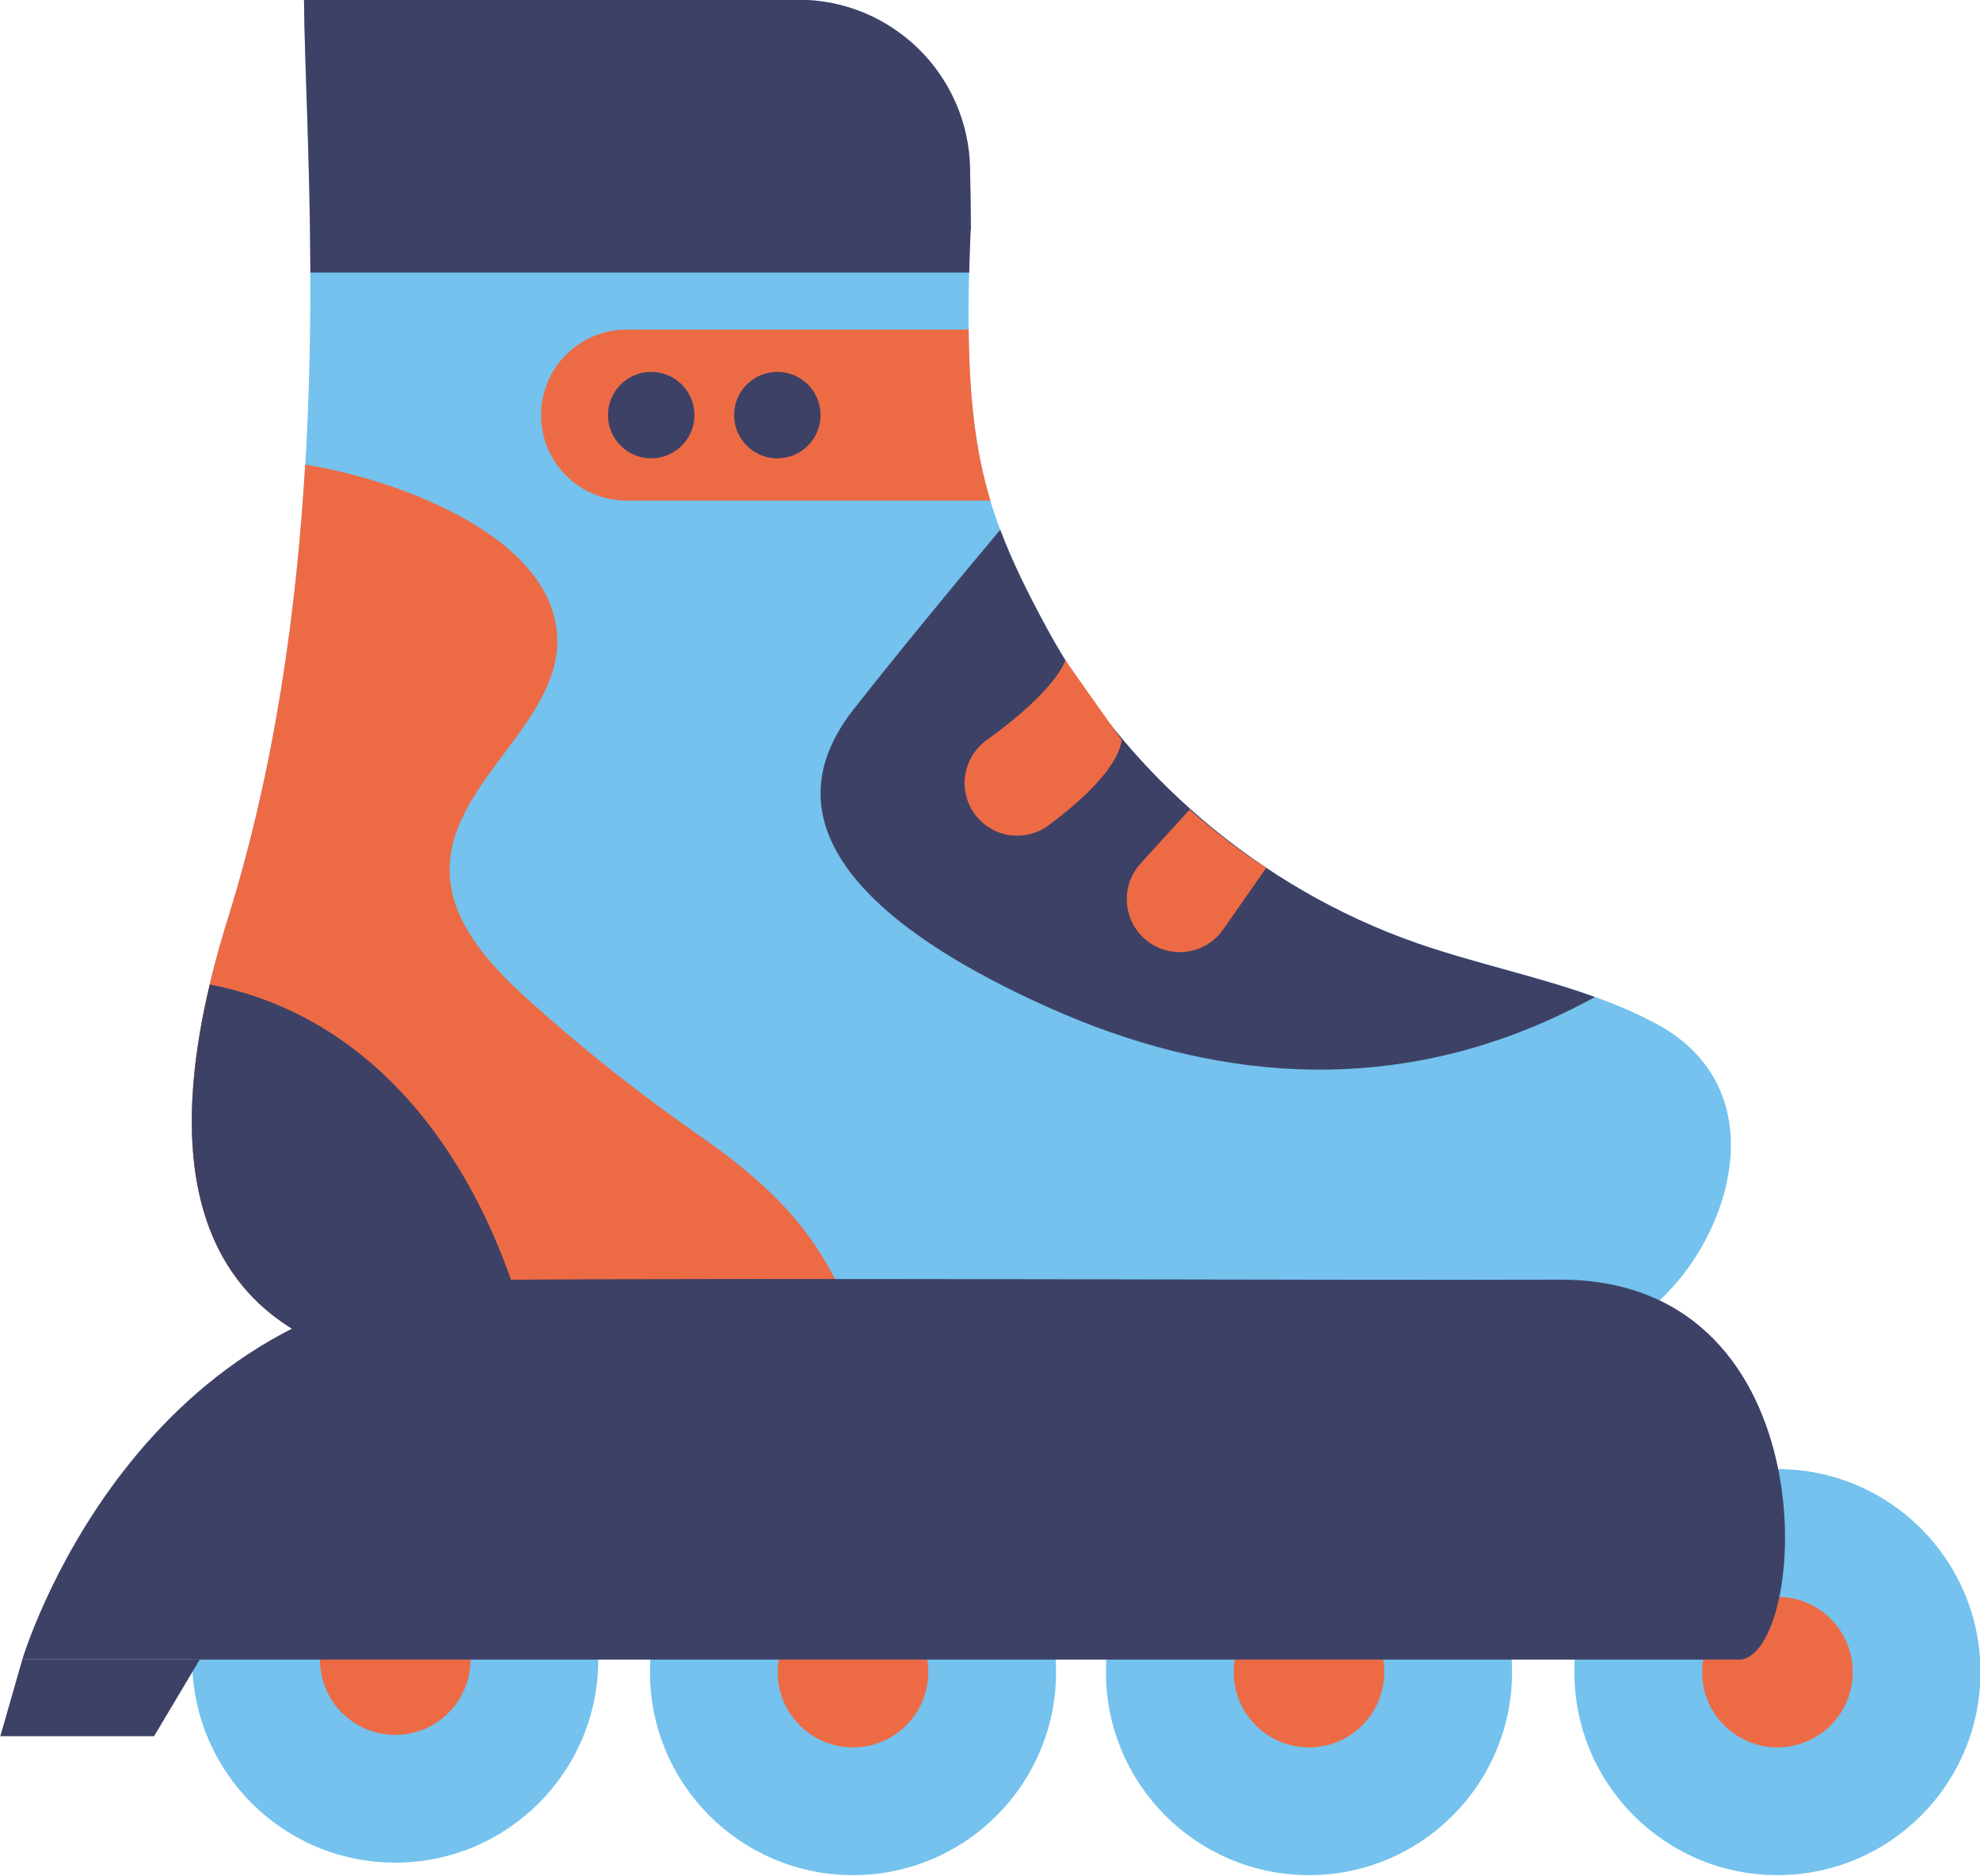 <?xml version="1.0" encoding="UTF-8"?><svg xmlns="http://www.w3.org/2000/svg" xmlns:xlink="http://www.w3.org/1999/xlink" height="241.7" preserveAspectRatio="xMidYMid meet" version="1.0" viewBox="85.0 91.8 255.1 241.7" width="255.1" zoomAndPan="magnify"><g><g id="change1_1"><circle cx="135.92" cy="305.65" fill="#74c2ed" r="26.16"/></g><g id="change2_2"><circle cx="135.92" cy="305.65" fill="#ed6b44" r="9.7"/></g><g id="change1_2"><circle cx="194.9" cy="307.26" fill="#74c2ed" r="26.16"/></g><g id="change2_3"><circle cx="194.9" cy="307.26" fill="#ed6b44" r="9.7"/></g><g id="change1_3"><circle cx="253.65" cy="307.26" fill="#74c2ed" r="26.16"/></g><g id="change2_4"><circle cx="253.65" cy="307.26" fill="#ed6b44" r="9.7"/></g><g id="change1_4"><circle cx="314" cy="307.26" fill="#74c2ed" r="26.16"/></g><g id="change2_5"><circle cx="314" cy="307.26" fill="#ed6b44" r="9.7"/></g><g id="change1_5"><path d="M298.5,223.78c-9.62-5.19-20.69-6.87-31.01-10.48c-20.13-7.03-37.46-21.79-47.61-40.54 c-8.43-15.58-10.98-24.07-9.84-51.17c0-0.11,0.04-0.23,0.04-0.35c-0.02-2.8-0.05-5.4-0.11-7.82 c-0.28-12.04-10.09-21.65-22.13-21.65h-63.68c0.18,21.31,4.77,71.76-9.8,118.41c-13.46,43.1,3.67,58.93,33.96,58.44 c40.44-0.65,101.7-0.39,127.45-0.24c12.88,0.08,24.97-7.19,30.03-19.03C310.02,239.51,308.51,229.19,298.5,223.78z" fill="#74c2ed"/></g><g id="change2_6"><path d="M154.71,145.29L154.71,145.29c0,6.08,4.93,11.01,11.01,11.01h46.88c-1.83-6.08-2.7-12.73-2.8-22.03h-44.08 C159.64,134.28,154.71,139.21,154.71,145.29z" fill="#ed6b44"/></g><g id="change3_2"><path d="M219.88,172.77c-2.51-4.64-4.49-8.65-6.01-12.71c-6.38,7.62-12.7,15.29-18.85,23.08 c-14.28,18.12,10.34,31.87,25.1,38.49c21.05,9.43,42.92,11.2,64.32,1.65c2.06-0.92,4.07-1.93,6.05-3 c-7.5-2.71-15.45-4.33-23-6.97C247.36,206.28,230.03,191.52,219.88,172.77z" fill="#3e4166"/></g><g id="change3_3"><path d="M209.87,126.93c0.04-1.7,0.1-3.46,0.18-5.34c0-0.11,0.04-0.23,0.04-0.35c-0.02-2.8-0.05-5.4-0.11-7.82 c-0.28-12.04-10.09-21.65-22.13-21.65h-63.68c0.07,8.1,0.77,20.43,0.82,35.15H209.87z" fill="#3e4166"/></g><g id="change2_7"><path d="M192.49,256.45c-3.79-7.43-9.26-12.68-17.75-18.59c-7.58-5.28-14.83-11.04-21.68-17.23 c-5.03-4.55-10.2-10.13-10.13-16.91c0.12-11.45,15.01-19.23,13.8-30.63c-1.37-12.91-21.85-19.78-32.41-21.42 c-1.1,18.54-3.83,38.86-9.97,58.52c-13.46,43.1,3.67,58.93,33.96,58.44c14.36-0.23,31.34-0.35,48.43-0.39 C195.6,263.68,194.22,259.84,192.49,256.45z" fill="#ed6b44"/></g><g id="change3_4"><path d="M112.03,218.65c-8.72,36.72,8.07,50.44,36.29,49.99c1.89-0.03,3.84-0.06,5.82-0.08 C149.29,245.44,135.94,223.3,112.03,218.65z" fill="#3e4166"/></g><g id="change3_5"><path d="M87.87,305.65c0,0,14.38-48.57,61.39-48.94c34.7-0.28,107.71,0.09,136.63-0.02 c35.47-0.14,32.07,48.96,23.12,48.96H87.87z" fill="#3e4166"/></g><g id="change3_6"><path d="M87.87 305.65L85.04 315.52 104.85 315.52 110.73 305.65z" fill="#3e4166"/></g><g id="change3_1"><circle cx="168.9" cy="145.29" fill="#3e4166" r="5.57"/></g><g id="change3_7"><circle cx="185.15" cy="145.29" fill="#3e4166" r="5.57"/></g><g id="change2_1"><path d="M222.26,176.88c0,0-0.98,3.69-10.15,10.3c-3.04,2.19-3.75,6.43-1.56,9.47l0,0c2.2,3.07,6.49,3.75,9.52,1.51 c4.05-3,8.86-7.27,9.45-10.99L222.26,176.88z" fill="#ed6b44"/></g><g id="change2_8"><path d="M238.27,196.12c0,0,5.85,5.16,9.89,7.47l-5.57,7.98c-2.24,3.2-6.71,3.88-9.79,1.47l0,0 c-3.13-2.44-3.52-7.03-0.85-9.97L238.27,196.12z" fill="#ed6b44"/></g></g></svg>